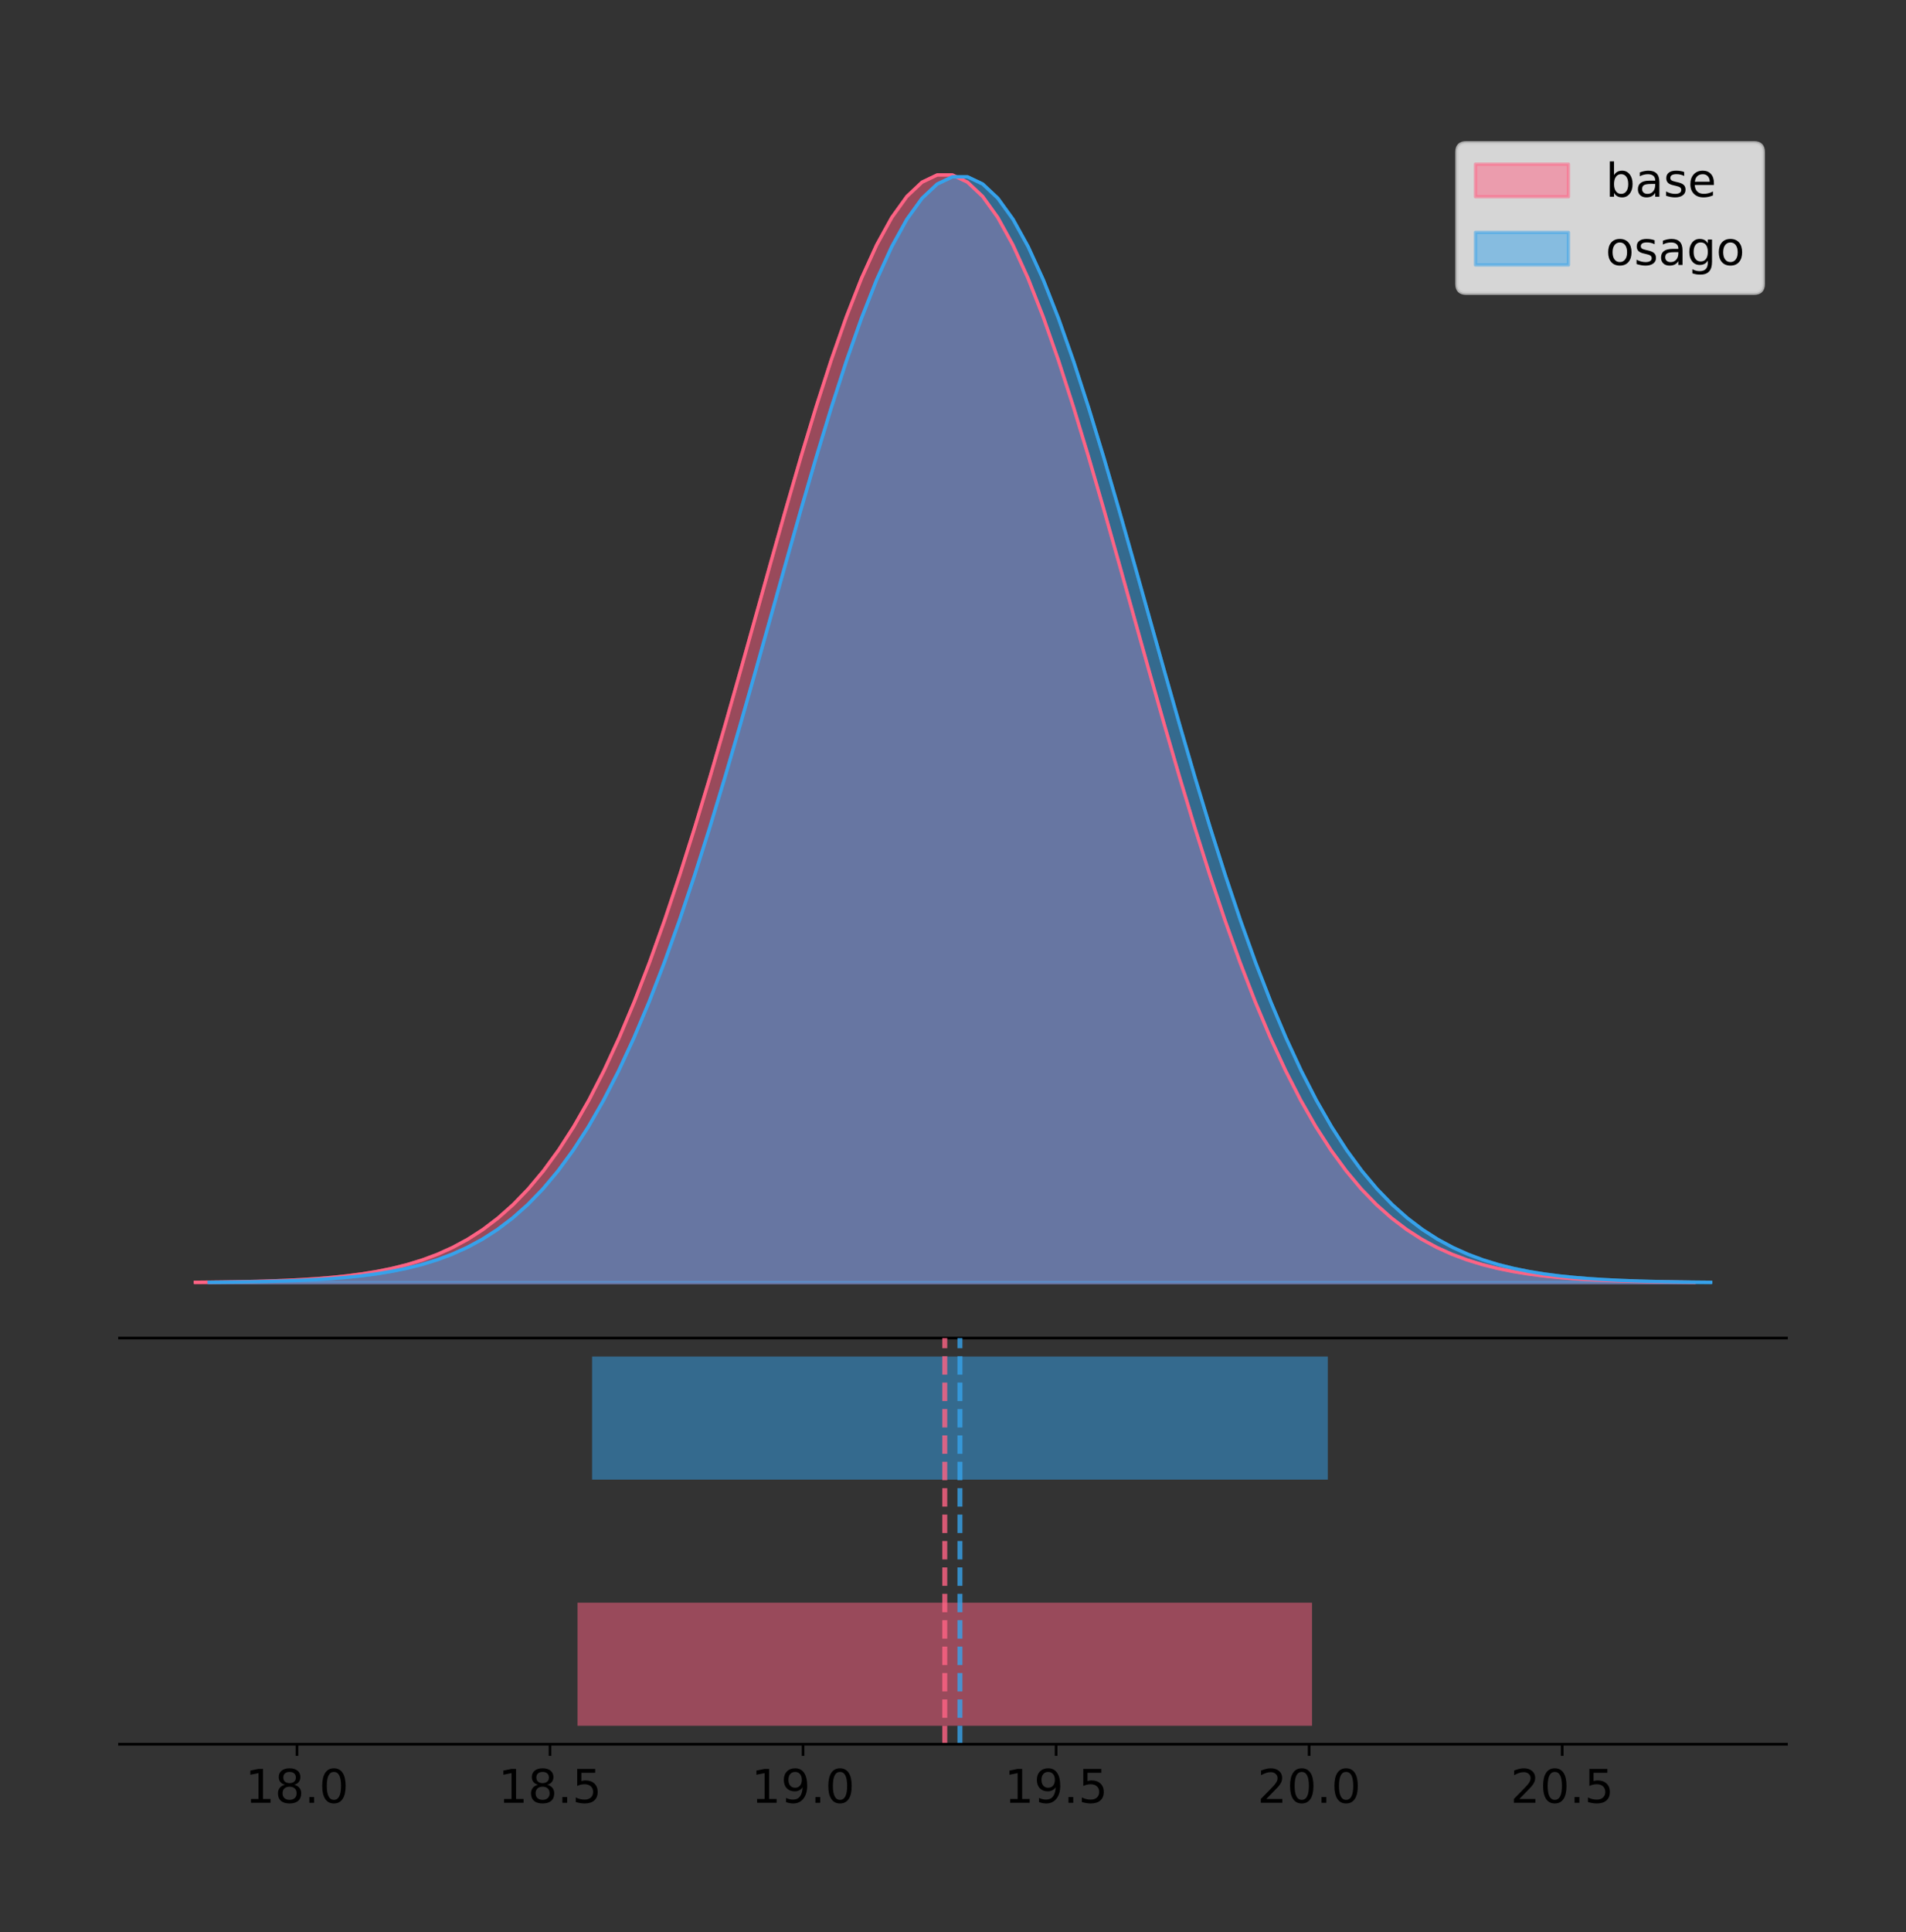 <?xml version="1.0" encoding="utf-8" standalone="no"?>
<!DOCTYPE svg PUBLIC "-//W3C//DTD SVG 1.1//EN"
  "http://www.w3.org/Graphics/SVG/1.1/DTD/svg11.dtd">
<!-- Created with matplotlib (https://matplotlib.org/) -->
<svg height="581.789pt" version="1.1" viewBox="0 0 574.2 581.789" width="574.2pt" xmlns="http://www.w3.org/2000/svg" xmlns:xlink="http://www.w3.org/1999/xlink">
 <rect x="0" y="0" width="574.2" height="581.789" fill="#333333" stroke="none"/>
 <defs>
  <style type="text/css">
*{stroke-linecap:butt;stroke-linejoin:round;}
  </style>
 </defs>
 <g id="figure_1">
  <g id="patch_1">
   <path d="M 0 581.789 
L 574.2 581.789 
L 574.2 0 
L 0 0 
z
" style="fill:none;"/>
  </g>
  <g id="axes_1">
   <g id="patch_2">
    <path d="M 36 402.93 
L 538.2 402.93 
L 538.2 36 
L 36 36 
z
" style="fill:none;"/>
   </g>
   <g id="PolyCollection_1">
    <defs>
     <path d="M 58.827 -195.538 
L 58.827 -195.65 
L 63.389 -195.692 
L 67.95 -195.749 
L 72.512 -195.825 
L 77.073 -195.925 
L 81.635 -196.058 
L 86.196 -196.23 
L 90.758 -196.455 
L 95.319 -196.744 
L 99.881 -197.115 
L 104.442 -197.585 
L 109.003 -198.179 
L 113.565 -198.923 
L 118.126 -199.848 
L 122.688 -200.99 
L 127.249 -202.39 
L 131.811 -204.093 
L 136.372 -206.151 
L 140.934 -208.617 
L 145.495 -211.552 
L 150.057 -215.017 
L 154.618 -219.078 
L 159.18 -223.801 
L 163.741 -229.25 
L 168.303 -235.488 
L 172.864 -242.572 
L 177.426 -250.552 
L 181.987 -259.468 
L 186.549 -269.344 
L 191.11 -280.192 
L 195.671 -292.002 
L 200.233 -304.744 
L 204.794 -318.365 
L 209.356 -332.786 
L 213.917 -347.901 
L 218.479 -363.58 
L 223.04 -379.667 
L 227.602 -395.98 
L 232.163 -412.318 
L 236.725 -428.462 
L 241.286 -444.18 
L 245.848 -459.23 
L 250.409 -473.372 
L 254.971 -486.366 
L 259.532 -497.987 
L 264.094 -508.025 
L 268.655 -516.294 
L 273.217 -522.64 
L 277.778 -526.94 
L 282.339 -529.111 
L 286.901 -529.111 
L 291.462 -526.94 
L 296.024 -522.64 
L 300.585 -516.294 
L 305.147 -508.025 
L 309.708 -497.987 
L 314.27 -486.366 
L 318.831 -473.372 
L 323.393 -459.23 
L 327.954 -444.18 
L 332.516 -428.462 
L 337.077 -412.318 
L 341.639 -395.98 
L 346.2 -379.667 
L 350.762 -363.58 
L 355.323 -347.901 
L 359.885 -332.786 
L 364.446 -318.365 
L 369.007 -304.744 
L 373.569 -292.002 
L 378.13 -280.192 
L 382.692 -269.344 
L 387.253 -259.468 
L 391.815 -250.552 
L 396.376 -242.572 
L 400.938 -235.488 
L 405.499 -229.25 
L 410.061 -223.801 
L 414.622 -219.078 
L 419.184 -215.017 
L 423.745 -211.552 
L 428.307 -208.617 
L 432.868 -206.151 
L 437.43 -204.093 
L 441.991 -202.39 
L 446.553 -200.99 
L 451.114 -199.848 
L 455.676 -198.923 
L 460.237 -198.179 
L 464.798 -197.585 
L 469.36 -197.115 
L 473.921 -196.744 
L 478.483 -196.455 
L 483.044 -196.23 
L 487.606 -196.058 
L 492.167 -195.925 
L 496.729 -195.825 
L 501.29 -195.749 
L 505.852 -195.692 
L 510.413 -195.65 
L 510.413 -195.538 
L 510.413 -195.538 
L 505.852 -195.538 
L 501.29 -195.538 
L 496.729 -195.538 
L 492.167 -195.538 
L 487.606 -195.538 
L 483.044 -195.538 
L 478.483 -195.538 
L 473.921 -195.538 
L 469.36 -195.538 
L 464.798 -195.538 
L 460.237 -195.538 
L 455.676 -195.538 
L 451.114 -195.538 
L 446.553 -195.538 
L 441.991 -195.538 
L 437.43 -195.538 
L 432.868 -195.538 
L 428.307 -195.538 
L 423.745 -195.538 
L 419.184 -195.538 
L 414.622 -195.538 
L 410.061 -195.538 
L 405.499 -195.538 
L 400.938 -195.538 
L 396.376 -195.538 
L 391.815 -195.538 
L 387.253 -195.538 
L 382.692 -195.538 
L 378.13 -195.538 
L 373.569 -195.538 
L 369.007 -195.538 
L 364.446 -195.538 
L 359.885 -195.538 
L 355.323 -195.538 
L 350.762 -195.538 
L 346.2 -195.538 
L 341.639 -195.538 
L 337.077 -195.538 
L 332.516 -195.538 
L 327.954 -195.538 
L 323.393 -195.538 
L 318.831 -195.538 
L 314.27 -195.538 
L 309.708 -195.538 
L 305.147 -195.538 
L 300.585 -195.538 
L 296.024 -195.538 
L 291.462 -195.538 
L 286.901 -195.538 
L 282.339 -195.538 
L 277.778 -195.538 
L 273.217 -195.538 
L 268.655 -195.538 
L 264.094 -195.538 
L 259.532 -195.538 
L 254.971 -195.538 
L 250.409 -195.538 
L 245.848 -195.538 
L 241.286 -195.538 
L 236.725 -195.538 
L 232.163 -195.538 
L 227.602 -195.538 
L 223.04 -195.538 
L 218.479 -195.538 
L 213.917 -195.538 
L 209.356 -195.538 
L 204.794 -195.538 
L 200.233 -195.538 
L 195.671 -195.538 
L 191.11 -195.538 
L 186.549 -195.538 
L 181.987 -195.538 
L 177.426 -195.538 
L 172.864 -195.538 
L 168.303 -195.538 
L 163.741 -195.538 
L 159.18 -195.538 
L 154.618 -195.538 
L 150.057 -195.538 
L 145.495 -195.538 
L 140.934 -195.538 
L 136.372 -195.538 
L 131.811 -195.538 
L 127.249 -195.538 
L 122.688 -195.538 
L 118.126 -195.538 
L 113.565 -195.538 
L 109.003 -195.538 
L 104.442 -195.538 
L 99.881 -195.538 
L 95.319 -195.538 
L 90.758 -195.538 
L 86.196 -195.538 
L 81.635 -195.538 
L 77.073 -195.538 
L 72.512 -195.538 
L 67.95 -195.538 
L 63.389 -195.538 
L 58.827 -195.538 
z
" id="mc9282178f6" style="stroke:#ff6384;stroke-opacity:0.5;"/>
    </defs>
    <g clip-path="url(#p509e4d1d85)">
     <use style="fill:#ff6384;fill-opacity:0.5;stroke:#ff6384;stroke-opacity:0.5;" x="0" xlink:href="#mc9282178f6" y="581.789"/>
    </g>
   </g>
   <g id="PolyCollection_2">
    <defs>
     <path d="M 63.016 -195.538 
L 63.016 -195.65 
L 67.585 -195.692 
L 72.154 -195.749 
L 76.723 -195.824 
L 81.293 -195.925 
L 85.862 -196.057 
L 90.431 -196.229 
L 95 -196.453 
L 99.57 -196.742 
L 104.139 -197.112 
L 108.708 -197.582 
L 113.278 -198.175 
L 117.847 -198.917 
L 122.416 -199.841 
L 126.985 -200.981 
L 131.555 -202.378 
L 136.124 -204.079 
L 140.693 -206.133 
L 145.262 -208.595 
L 149.832 -211.524 
L 154.401 -214.984 
L 158.97 -219.038 
L 163.539 -223.752 
L 168.109 -229.192 
L 172.678 -235.42 
L 177.247 -242.492 
L 181.816 -250.459 
L 186.386 -259.359 
L 190.955 -269.218 
L 195.524 -280.048 
L 200.094 -291.838 
L 204.663 -304.558 
L 209.232 -318.156 
L 213.801 -332.552 
L 218.371 -347.641 
L 222.94 -363.294 
L 227.509 -379.353 
L 232.078 -395.638 
L 236.648 -411.949 
L 241.217 -428.065 
L 245.786 -443.756 
L 250.355 -458.781 
L 254.925 -472.898 
L 259.494 -485.87 
L 264.063 -497.471 
L 268.632 -507.492 
L 273.202 -515.747 
L 277.771 -522.082 
L 282.34 -526.375 
L 286.91 -528.542 
L 291.479 -528.542 
L 296.048 -526.375 
L 300.617 -522.082 
L 305.187 -515.747 
L 309.756 -507.492 
L 314.325 -497.471 
L 318.894 -485.87 
L 323.464 -472.898 
L 328.033 -458.781 
L 332.602 -443.756 
L 337.171 -428.065 
L 341.741 -411.949 
L 346.31 -395.638 
L 350.879 -379.353 
L 355.448 -363.294 
L 360.018 -347.641 
L 364.587 -332.552 
L 369.156 -318.156 
L 373.726 -304.558 
L 378.295 -291.838 
L 382.864 -280.048 
L 387.433 -269.218 
L 392.003 -259.359 
L 396.572 -250.459 
L 401.141 -242.492 
L 405.71 -235.42 
L 410.28 -229.192 
L 414.849 -223.752 
L 419.418 -219.038 
L 423.987 -214.984 
L 428.557 -211.524 
L 433.126 -208.595 
L 437.695 -206.133 
L 442.265 -204.079 
L 446.834 -202.378 
L 451.403 -200.981 
L 455.972 -199.841 
L 460.542 -198.917 
L 465.111 -198.175 
L 469.68 -197.582 
L 474.249 -197.112 
L 478.819 -196.742 
L 483.388 -196.453 
L 487.957 -196.229 
L 492.526 -196.057 
L 497.096 -195.925 
L 501.665 -195.824 
L 506.234 -195.749 
L 510.803 -195.692 
L 515.373 -195.65 
L 515.373 -195.538 
L 515.373 -195.538 
L 510.803 -195.538 
L 506.234 -195.538 
L 501.665 -195.538 
L 497.096 -195.538 
L 492.526 -195.538 
L 487.957 -195.538 
L 483.388 -195.538 
L 478.819 -195.538 
L 474.249 -195.538 
L 469.68 -195.538 
L 465.111 -195.538 
L 460.542 -195.538 
L 455.972 -195.538 
L 451.403 -195.538 
L 446.834 -195.538 
L 442.265 -195.538 
L 437.695 -195.538 
L 433.126 -195.538 
L 428.557 -195.538 
L 423.987 -195.538 
L 419.418 -195.538 
L 414.849 -195.538 
L 410.28 -195.538 
L 405.71 -195.538 
L 401.141 -195.538 
L 396.572 -195.538 
L 392.003 -195.538 
L 387.433 -195.538 
L 382.864 -195.538 
L 378.295 -195.538 
L 373.726 -195.538 
L 369.156 -195.538 
L 364.587 -195.538 
L 360.018 -195.538 
L 355.448 -195.538 
L 350.879 -195.538 
L 346.31 -195.538 
L 341.741 -195.538 
L 337.171 -195.538 
L 332.602 -195.538 
L 328.033 -195.538 
L 323.464 -195.538 
L 318.894 -195.538 
L 314.325 -195.538 
L 309.756 -195.538 
L 305.187 -195.538 
L 300.617 -195.538 
L 296.048 -195.538 
L 291.479 -195.538 
L 286.91 -195.538 
L 282.34 -195.538 
L 277.771 -195.538 
L 273.202 -195.538 
L 268.632 -195.538 
L 264.063 -195.538 
L 259.494 -195.538 
L 254.925 -195.538 
L 250.355 -195.538 
L 245.786 -195.538 
L 241.217 -195.538 
L 236.648 -195.538 
L 232.078 -195.538 
L 227.509 -195.538 
L 222.94 -195.538 
L 218.371 -195.538 
L 213.801 -195.538 
L 209.232 -195.538 
L 204.663 -195.538 
L 200.094 -195.538 
L 195.524 -195.538 
L 190.955 -195.538 
L 186.386 -195.538 
L 181.816 -195.538 
L 177.247 -195.538 
L 172.678 -195.538 
L 168.109 -195.538 
L 163.539 -195.538 
L 158.97 -195.538 
L 154.401 -195.538 
L 149.832 -195.538 
L 145.262 -195.538 
L 140.693 -195.538 
L 136.124 -195.538 
L 131.555 -195.538 
L 126.985 -195.538 
L 122.416 -195.538 
L 117.847 -195.538 
L 113.278 -195.538 
L 108.708 -195.538 
L 104.139 -195.538 
L 99.57 -195.538 
L 95 -195.538 
L 90.431 -195.538 
L 85.862 -195.538 
L 81.293 -195.538 
L 76.723 -195.538 
L 72.154 -195.538 
L 67.585 -195.538 
L 63.016 -195.538 
z
" id="m36111c24d7" style="stroke:#36a2eb;stroke-opacity:0.5;"/>
    </defs>
    <g clip-path="url(#p509e4d1d85)">
     <use style="fill:#36a2eb;fill-opacity:0.5;stroke:#36a2eb;stroke-opacity:0.5;" x="0" xlink:href="#m36111c24d7" y="581.789"/>
    </g>
   </g>
   <g id="line2d_1">
    <path clip-path="url(#p509e4d1d85)" d="M 58.827 386.139 
L 63.389 386.097 
L 67.95 386.04 
L 72.512 385.965 
L 77.073 385.864 
L 81.635 385.732 
L 86.196 385.559 
L 90.758 385.334 
L 95.319 385.045 
L 99.881 384.675 
L 104.442 384.204 
L 109.003 383.61 
L 113.565 382.867 
L 118.126 381.941 
L 122.688 380.799 
L 127.249 379.399 
L 131.811 377.696 
L 136.372 375.639 
L 140.934 373.172 
L 145.495 370.238 
L 150.057 366.772 
L 154.618 362.711 
L 159.18 357.989 
L 163.741 352.539 
L 168.303 346.301 
L 172.864 339.217 
L 177.426 331.237 
L 181.987 322.322 
L 186.549 312.445 
L 191.11 301.597 
L 195.671 289.787 
L 200.233 277.045 
L 204.794 263.424 
L 209.356 249.004 
L 213.917 233.888 
L 218.479 218.209 
L 223.04 202.123 
L 227.602 185.809 
L 232.163 169.471 
L 236.725 153.327 
L 241.286 137.61 
L 245.848 122.559 
L 250.409 108.418 
L 254.971 95.423 
L 259.532 83.803 
L 264.094 73.765 
L 268.655 65.495 
L 273.217 59.15 
L 277.778 54.85 
L 282.339 52.679 
L 286.901 52.679 
L 291.462 54.85 
L 296.024 59.15 
L 300.585 65.495 
L 305.147 73.765 
L 309.708 83.803 
L 314.27 95.423 
L 318.831 108.418 
L 323.393 122.559 
L 327.954 137.61 
L 332.516 153.327 
L 337.077 169.471 
L 341.639 185.809 
L 346.2 202.123 
L 350.762 218.209 
L 355.323 233.888 
L 359.885 249.004 
L 364.446 263.424 
L 369.007 277.045 
L 373.569 289.787 
L 378.13 301.597 
L 382.692 312.445 
L 387.253 322.322 
L 391.815 331.237 
L 396.376 339.217 
L 400.938 346.301 
L 405.499 352.539 
L 410.061 357.989 
L 414.622 362.711 
L 419.184 366.772 
L 423.745 370.238 
L 428.307 373.172 
L 432.868 375.639 
L 437.43 377.696 
L 441.991 379.399 
L 446.553 380.799 
L 451.114 381.941 
L 455.676 382.867 
L 460.237 383.61 
L 464.798 384.204 
L 469.36 384.675 
L 473.921 385.045 
L 478.483 385.334 
L 483.044 385.559 
L 487.606 385.732 
L 492.167 385.864 
L 496.729 385.965 
L 501.29 386.04 
L 505.852 386.097 
L 510.413 386.139 
" style="fill:none;stroke:#ff6384;stroke-linecap:square;"/>
   </g>
   <g id="line2d_2">
    <path clip-path="url(#p509e4d1d85)" d="M 63.016 386.14 
L 67.585 386.097 
L 72.154 386.041 
L 76.723 385.965 
L 81.293 385.865 
L 85.862 385.733 
L 90.431 385.56 
L 95 385.336 
L 99.57 385.047 
L 104.139 384.677 
L 108.708 384.208 
L 113.278 383.615 
L 117.847 382.872 
L 122.416 381.949 
L 126.985 380.809 
L 131.555 379.411 
L 136.124 377.711 
L 140.693 375.657 
L 145.262 373.195 
L 149.832 370.265 
L 154.401 366.806 
L 158.97 362.751 
L 163.539 358.037 
L 168.109 352.597 
L 172.678 346.369 
L 177.247 339.297 
L 181.816 331.331 
L 186.386 322.431 
L 190.955 312.571 
L 195.524 301.742 
L 200.094 289.952 
L 204.663 277.231 
L 209.232 263.633 
L 213.801 249.238 
L 218.371 234.148 
L 222.94 218.495 
L 227.509 202.436 
L 232.078 186.151 
L 236.648 169.841 
L 241.217 153.724 
L 245.786 138.033 
L 250.355 123.009 
L 254.925 108.891 
L 259.494 95.919 
L 264.063 84.318 
L 268.632 74.298 
L 273.202 66.042 
L 277.771 59.707 
L 282.34 55.415 
L 286.91 53.247 
L 291.479 53.247 
L 296.048 55.415 
L 300.617 59.707 
L 305.187 66.042 
L 309.756 74.298 
L 314.325 84.318 
L 318.894 95.919 
L 323.464 108.891 
L 328.033 123.009 
L 332.602 138.033 
L 337.171 153.724 
L 341.741 169.841 
L 346.31 186.151 
L 350.879 202.436 
L 355.448 218.495 
L 360.018 234.148 
L 364.587 249.238 
L 369.156 263.633 
L 373.726 277.231 
L 378.295 289.952 
L 382.864 301.742 
L 387.433 312.571 
L 392.003 322.431 
L 396.572 331.331 
L 401.141 339.297 
L 405.71 346.369 
L 410.28 352.597 
L 414.849 358.037 
L 419.418 362.751 
L 423.987 366.806 
L 428.557 370.265 
L 433.126 373.195 
L 437.695 375.657 
L 442.265 377.711 
L 446.834 379.411 
L 451.403 380.809 
L 455.972 381.949 
L 460.542 382.872 
L 465.111 383.615 
L 469.68 384.208 
L 474.249 384.677 
L 478.819 385.047 
L 483.388 385.336 
L 487.957 385.56 
L 492.526 385.733 
L 497.096 385.865 
L 501.665 385.965 
L 506.234 386.041 
L 510.803 386.097 
L 515.373 386.14 
" style="fill:none;stroke:#36a2eb;stroke-linecap:square;"/>
   </g>
   <g id="patch_3">
    <path d="M 36 402.93 
L 538.2 402.93 
" style="fill:none;stroke:#000000;stroke-linecap:square;stroke-linejoin:miter;stroke-width:0.8;"/>
   </g>
   <g id="legend_1">
    <g id="patch_4">
     <path d="M 441.707 88.299 
L 528.4 88.299 
Q 531.2 88.299 531.2 85.499 
L 531.2 45.8 
Q 531.2 43 528.4 43 
L 441.707 43 
Q 438.907 43 438.907 45.8 
L 438.907 85.499 
Q 438.907 88.299 441.707 88.299 
z
" style="fill:#ffffff;opacity:0.8;stroke:#cccccc;stroke-linejoin:miter;"/>
    </g>
    <g id="patch_5">
     <path d="M 444.507 59.238 
L 472.507 59.238 
L 472.507 49.438 
L 444.507 49.438 
z
" style="fill:#ff6384;opacity:0.5;stroke:#ff6384;stroke-linejoin:miter;"/>
    </g>
    <g id="text_1">
     <!-- base -->
     <defs>
      <path d="M 48.688 27.297 
Q 48.688 37.203 44.609 42.844 
Q 40.531 48.484 33.406 48.484 
Q 26.266 48.484 22.188 42.844 
Q 18.109 37.203 18.109 27.297 
Q 18.109 17.391 22.188 11.75 
Q 26.266 6.109 33.406 6.109 
Q 40.531 6.109 44.609 11.75 
Q 48.688 17.391 48.688 27.297 
z
M 18.109 46.391 
Q 20.953 51.266 25.266 53.625 
Q 29.594 56 35.594 56 
Q 45.562 56 51.781 48.094 
Q 58.016 40.188 58.016 27.297 
Q 58.016 14.406 51.781 6.484 
Q 45.562 -1.422 35.594 -1.422 
Q 29.594 -1.422 25.266 0.953 
Q 20.953 3.328 18.109 8.203 
L 18.109 0 
L 9.078 0 
L 9.078 75.984 
L 18.109 75.984 
z
" id="DejaVuSans-98"/>
      <path d="M 34.281 27.484 
Q 23.391 27.484 19.188 25 
Q 14.984 22.516 14.984 16.5 
Q 14.984 11.719 18.141 8.906 
Q 21.297 6.109 26.703 6.109 
Q 34.188 6.109 38.703 11.406 
Q 43.219 16.703 43.219 25.484 
L 43.219 27.484 
z
M 52.203 31.203 
L 52.203 0 
L 43.219 0 
L 43.219 8.297 
Q 40.141 3.328 35.547 0.953 
Q 30.953 -1.422 24.312 -1.422 
Q 15.922 -1.422 10.953 3.297 
Q 6 8.016 6 15.922 
Q 6 25.141 12.172 29.828 
Q 18.359 34.516 30.609 34.516 
L 43.219 34.516 
L 43.219 35.406 
Q 43.219 41.609 39.141 45 
Q 35.062 48.391 27.688 48.391 
Q 23 48.391 18.547 47.266 
Q 14.109 46.141 10.016 43.891 
L 10.016 52.203 
Q 14.938 54.109 19.578 55.047 
Q 24.219 56 28.609 56 
Q 40.484 56 46.344 49.844 
Q 52.203 43.703 52.203 31.203 
z
" id="DejaVuSans-97"/>
      <path d="M 44.281 53.078 
L 44.281 44.578 
Q 40.484 46.531 36.375 47.5 
Q 32.281 48.484 27.875 48.484 
Q 21.188 48.484 17.844 46.438 
Q 14.5 44.391 14.5 40.281 
Q 14.5 37.156 16.891 35.375 
Q 19.281 33.594 26.516 31.984 
L 29.594 31.297 
Q 39.156 29.25 43.188 25.516 
Q 47.219 21.781 47.219 15.094 
Q 47.219 7.469 41.188 3.016 
Q 35.156 -1.422 24.609 -1.422 
Q 20.219 -1.422 15.453 -0.562 
Q 10.688 0.297 5.422 2 
L 5.422 11.281 
Q 10.406 8.688 15.234 7.391 
Q 20.062 6.109 24.812 6.109 
Q 31.156 6.109 34.562 8.281 
Q 37.984 10.453 37.984 14.406 
Q 37.984 18.062 35.516 20.016 
Q 33.062 21.969 24.703 23.781 
L 21.578 24.516 
Q 13.234 26.266 9.516 29.906 
Q 5.812 33.547 5.812 39.891 
Q 5.812 47.609 11.281 51.797 
Q 16.75 56 26.812 56 
Q 31.781 56 36.172 55.266 
Q 40.578 54.547 44.281 53.078 
z
" id="DejaVuSans-115"/>
      <path d="M 56.203 29.594 
L 56.203 25.203 
L 14.891 25.203 
Q 15.484 15.922 20.484 11.062 
Q 25.484 6.203 34.422 6.203 
Q 39.594 6.203 44.453 7.469 
Q 49.312 8.734 54.109 11.281 
L 54.109 2.781 
Q 49.266 0.734 44.188 -0.344 
Q 39.109 -1.422 33.891 -1.422 
Q 20.797 -1.422 13.156 6.188 
Q 5.516 13.812 5.516 26.812 
Q 5.516 40.234 12.766 48.109 
Q 20.016 56 32.328 56 
Q 43.359 56 49.781 48.891 
Q 56.203 41.797 56.203 29.594 
z
M 47.219 32.234 
Q 47.125 39.594 43.094 43.984 
Q 39.062 48.391 32.422 48.391 
Q 24.906 48.391 20.391 44.141 
Q 15.875 39.891 15.188 32.172 
z
" id="DejaVuSans-101"/>
     </defs>
     <g transform="translate(483.707 59.238)scale(0.14 -0.14)">
      <use xlink:href="#DejaVuSans-98"/>
      <use x="63.477" xlink:href="#DejaVuSans-97"/>
      <use x="124.756" xlink:href="#DejaVuSans-115"/>
      <use x="176.855" xlink:href="#DejaVuSans-101"/>
     </g>
    </g>
    <g id="patch_6">
     <path d="M 444.507 79.787 
L 472.507 79.787 
L 472.507 69.987 
L 444.507 69.987 
z
" style="fill:#36a2eb;opacity:0.5;stroke:#36a2eb;stroke-linejoin:miter;"/>
    </g>
    <g id="text_2">
     <!-- osago -->
     <defs>
      <path d="M 30.609 48.391 
Q 23.391 48.391 19.188 42.75 
Q 14.984 37.109 14.984 27.297 
Q 14.984 17.484 19.156 11.844 
Q 23.344 6.203 30.609 6.203 
Q 37.797 6.203 41.984 11.859 
Q 46.188 17.531 46.188 27.297 
Q 46.188 37.016 41.984 42.703 
Q 37.797 48.391 30.609 48.391 
z
M 30.609 56 
Q 42.328 56 49.016 48.375 
Q 55.719 40.766 55.719 27.297 
Q 55.719 13.875 49.016 6.219 
Q 42.328 -1.422 30.609 -1.422 
Q 18.844 -1.422 12.172 6.219 
Q 5.516 13.875 5.516 27.297 
Q 5.516 40.766 12.172 48.375 
Q 18.844 56 30.609 56 
z
" id="DejaVuSans-111"/>
      <path d="M 45.406 27.984 
Q 45.406 37.75 41.375 43.109 
Q 37.359 48.484 30.078 48.484 
Q 22.859 48.484 18.828 43.109 
Q 14.797 37.75 14.797 27.984 
Q 14.797 18.266 18.828 12.891 
Q 22.859 7.516 30.078 7.516 
Q 37.359 7.516 41.375 12.891 
Q 45.406 18.266 45.406 27.984 
z
M 54.391 6.781 
Q 54.391 -7.172 48.188 -13.984 
Q 42 -20.797 29.203 -20.797 
Q 24.469 -20.797 20.266 -20.094 
Q 16.062 -19.391 12.109 -17.922 
L 12.109 -9.188 
Q 16.062 -11.328 19.922 -12.344 
Q 23.781 -13.375 27.781 -13.375 
Q 36.625 -13.375 41.016 -8.766 
Q 45.406 -4.156 45.406 5.172 
L 45.406 9.625 
Q 42.625 4.781 38.281 2.391 
Q 33.938 0 27.875 0 
Q 17.828 0 11.672 7.656 
Q 5.516 15.328 5.516 27.984 
Q 5.516 40.672 11.672 48.328 
Q 17.828 56 27.875 56 
Q 33.938 56 38.281 53.609 
Q 42.625 51.219 45.406 46.391 
L 45.406 54.688 
L 54.391 54.688 
z
" id="DejaVuSans-103"/>
     </defs>
     <g transform="translate(483.707 79.787)scale(0.14 -0.14)">
      <use xlink:href="#DejaVuSans-111"/>
      <use x="61.182" xlink:href="#DejaVuSans-115"/>
      <use x="113.281" xlink:href="#DejaVuSans-97"/>
      <use x="174.561" xlink:href="#DejaVuSans-103"/>
      <use x="238.037" xlink:href="#DejaVuSans-111"/>
     </g>
    </g>
   </g>
  </g>
  <g id="axes_2">
   <g id="patch_7">
    <path d="M 36 525.24 
L 538.2 525.24 
L 538.2 402.93 
L 36 402.93 
z
" style="fill:none;"/>
   </g>
   <g id="patch_8">
    <path clip-path="url(#p61320ee437)" d="M 173.982 519.68 
L 395.259 519.68 
L 395.259 482.617 
L 173.982 482.617 
z
" style="fill:#ff6384;opacity:0.5;"/>
   </g>
   <g id="patch_9">
    <path clip-path="url(#p61320ee437)" d="M 178.367 445.553 
L 400.022 445.553 
L 400.022 408.49 
L 178.367 408.49 
z
" style="fill:#36a2eb;opacity:0.5;"/>
   </g>
   <g id="matplotlib.axis_1">
    <g id="xtick_1">
     <g id="line2d_3">
      <defs>
       <path d="M 0 0 
L 0 3.5 
" id="m1e26a1c687" style="stroke:#000000;stroke-width:0.8;"/>
      </defs>
      <g>
       <use style="stroke:#000000;stroke-width:0.8;" x="89.466" xlink:href="#m1e26a1c687" y="525.24"/>
      </g>
     </g>
     <g id="text_3">
      <!-- 18.0 -->
      <defs>
       <path d="M 12.406 8.297 
L 28.516 8.297 
L 28.516 63.922 
L 10.984 60.406 
L 10.984 69.391 
L 28.422 72.906 
L 38.281 72.906 
L 38.281 8.297 
L 54.391 8.297 
L 54.391 0 
L 12.406 0 
z
" id="DejaVuSans-49"/>
       <path d="M 31.781 34.625 
Q 24.75 34.625 20.719 30.859 
Q 16.703 27.094 16.703 20.516 
Q 16.703 13.922 20.719 10.156 
Q 24.75 6.391 31.781 6.391 
Q 38.812 6.391 42.859 10.172 
Q 46.922 13.969 46.922 20.516 
Q 46.922 27.094 42.891 30.859 
Q 38.875 34.625 31.781 34.625 
z
M 21.922 38.812 
Q 15.578 40.375 12.031 44.719 
Q 8.5 49.078 8.5 55.328 
Q 8.5 64.062 14.719 69.141 
Q 20.953 74.219 31.781 74.219 
Q 42.672 74.219 48.875 69.141 
Q 55.078 64.062 55.078 55.328 
Q 55.078 49.078 51.531 44.719 
Q 48 40.375 41.703 38.812 
Q 48.828 37.156 52.797 32.312 
Q 56.781 27.484 56.781 20.516 
Q 56.781 9.906 50.312 4.234 
Q 43.844 -1.422 31.781 -1.422 
Q 19.734 -1.422 13.25 4.234 
Q 6.781 9.906 6.781 20.516 
Q 6.781 27.484 10.781 32.312 
Q 14.797 37.156 21.922 38.812 
z
M 18.312 54.391 
Q 18.312 48.734 21.844 45.562 
Q 25.391 42.391 31.781 42.391 
Q 38.141 42.391 41.719 45.562 
Q 45.312 48.734 45.312 54.391 
Q 45.312 60.062 41.719 63.234 
Q 38.141 66.406 31.781 66.406 
Q 25.391 66.406 21.844 63.234 
Q 18.312 60.062 18.312 54.391 
z
" id="DejaVuSans-56"/>
       <path d="M 10.688 12.406 
L 21 12.406 
L 21 0 
L 10.688 0 
z
" id="DejaVuSans-46"/>
       <path d="M 31.781 66.406 
Q 24.172 66.406 20.328 58.906 
Q 16.5 51.422 16.5 36.375 
Q 16.5 21.391 20.328 13.891 
Q 24.172 6.391 31.781 6.391 
Q 39.453 6.391 43.281 13.891 
Q 47.125 21.391 47.125 36.375 
Q 47.125 51.422 43.281 58.906 
Q 39.453 66.406 31.781 66.406 
z
M 31.781 74.219 
Q 44.047 74.219 50.516 64.516 
Q 56.984 54.828 56.984 36.375 
Q 56.984 17.969 50.516 8.266 
Q 44.047 -1.422 31.781 -1.422 
Q 19.531 -1.422 13.062 8.266 
Q 6.594 17.969 6.594 36.375 
Q 6.594 54.828 13.062 64.516 
Q 19.531 74.219 31.781 74.219 
z
" id="DejaVuSans-48"/>
      </defs>
      <g transform="translate(73.88 542.878)scale(0.14 -0.14)">
       <use xlink:href="#DejaVuSans-49"/>
       <use x="63.623" xlink:href="#DejaVuSans-56"/>
       <use x="127.246" xlink:href="#DejaVuSans-46"/>
       <use x="159.033" xlink:href="#DejaVuSans-48"/>
      </g>
     </g>
    </g>
    <g id="xtick_2">
     <g id="line2d_4">
      <g>
       <use style="stroke:#000000;stroke-width:0.8;" x="165.698" xlink:href="#m1e26a1c687" y="525.24"/>
      </g>
     </g>
     <g id="text_4">
      <!-- 18.5 -->
      <defs>
       <path d="M 10.797 72.906 
L 49.516 72.906 
L 49.516 64.594 
L 19.828 64.594 
L 19.828 46.734 
Q 21.969 47.469 24.109 47.828 
Q 26.266 48.188 28.422 48.188 
Q 40.625 48.188 47.75 41.5 
Q 54.891 34.812 54.891 23.391 
Q 54.891 11.625 47.562 5.094 
Q 40.234 -1.422 26.906 -1.422 
Q 22.312 -1.422 17.547 -0.641 
Q 12.797 0.141 7.719 1.703 
L 7.719 11.625 
Q 12.109 9.234 16.797 8.062 
Q 21.484 6.891 26.703 6.891 
Q 35.156 6.891 40.078 11.328 
Q 45.016 15.766 45.016 23.391 
Q 45.016 31 40.078 35.438 
Q 35.156 39.891 26.703 39.891 
Q 22.75 39.891 18.812 39.016 
Q 14.891 38.141 10.797 36.281 
z
" id="DejaVuSans-53"/>
      </defs>
      <g transform="translate(150.112 542.878)scale(0.14 -0.14)">
       <use xlink:href="#DejaVuSans-49"/>
       <use x="63.623" xlink:href="#DejaVuSans-56"/>
       <use x="127.246" xlink:href="#DejaVuSans-46"/>
       <use x="159.033" xlink:href="#DejaVuSans-53"/>
      </g>
     </g>
    </g>
    <g id="xtick_3">
     <g id="line2d_5">
      <g>
       <use style="stroke:#000000;stroke-width:0.8;" x="241.93" xlink:href="#m1e26a1c687" y="525.24"/>
      </g>
     </g>
     <g id="text_5">
      <!-- 19.0 -->
      <defs>
       <path d="M 10.984 1.516 
L 10.984 10.5 
Q 14.703 8.734 18.5 7.812 
Q 22.312 6.891 25.984 6.891 
Q 35.75 6.891 40.891 13.453 
Q 46.047 20.016 46.781 33.406 
Q 43.953 29.203 39.594 26.953 
Q 35.25 24.703 29.984 24.703 
Q 19.047 24.703 12.672 31.312 
Q 6.297 37.938 6.297 49.422 
Q 6.297 60.641 12.938 67.422 
Q 19.578 74.219 30.609 74.219 
Q 43.266 74.219 49.922 64.516 
Q 56.594 54.828 56.594 36.375 
Q 56.594 19.141 48.406 8.859 
Q 40.234 -1.422 26.422 -1.422 
Q 22.703 -1.422 18.891 -0.688 
Q 15.094 0.047 10.984 1.516 
z
M 30.609 32.422 
Q 37.25 32.422 41.125 36.953 
Q 45.016 41.5 45.016 49.422 
Q 45.016 57.281 41.125 61.844 
Q 37.25 66.406 30.609 66.406 
Q 23.969 66.406 20.094 61.844 
Q 16.219 57.281 16.219 49.422 
Q 16.219 41.5 20.094 36.953 
Q 23.969 32.422 30.609 32.422 
z
" id="DejaVuSans-57"/>
      </defs>
      <g transform="translate(226.344 542.878)scale(0.14 -0.14)">
       <use xlink:href="#DejaVuSans-49"/>
       <use x="63.623" xlink:href="#DejaVuSans-57"/>
       <use x="127.246" xlink:href="#DejaVuSans-46"/>
       <use x="159.033" xlink:href="#DejaVuSans-48"/>
      </g>
     </g>
    </g>
    <g id="xtick_4">
     <g id="line2d_6">
      <g>
       <use style="stroke:#000000;stroke-width:0.8;" x="318.162" xlink:href="#m1e26a1c687" y="525.24"/>
      </g>
     </g>
     <g id="text_6">
      <!-- 19.5 -->
      <g transform="translate(302.576 542.878)scale(0.14 -0.14)">
       <use xlink:href="#DejaVuSans-49"/>
       <use x="63.623" xlink:href="#DejaVuSans-57"/>
       <use x="127.246" xlink:href="#DejaVuSans-46"/>
       <use x="159.033" xlink:href="#DejaVuSans-53"/>
      </g>
     </g>
    </g>
    <g id="xtick_5">
     <g id="line2d_7">
      <g>
       <use style="stroke:#000000;stroke-width:0.8;" x="394.395" xlink:href="#m1e26a1c687" y="525.24"/>
      </g>
     </g>
     <g id="text_7">
      <!-- 20.0 -->
      <defs>
       <path d="M 19.188 8.297 
L 53.609 8.297 
L 53.609 0 
L 7.328 0 
L 7.328 8.297 
Q 12.938 14.109 22.625 23.891 
Q 32.328 33.688 34.812 36.531 
Q 39.547 41.844 41.422 45.531 
Q 43.312 49.219 43.312 52.781 
Q 43.312 58.594 39.234 62.25 
Q 35.156 65.922 28.609 65.922 
Q 23.969 65.922 18.812 64.312 
Q 13.672 62.703 7.812 59.422 
L 7.812 69.391 
Q 13.766 71.781 18.938 73 
Q 24.125 74.219 28.422 74.219 
Q 39.75 74.219 46.484 68.547 
Q 53.219 62.891 53.219 53.422 
Q 53.219 48.922 51.531 44.891 
Q 49.859 40.875 45.406 35.406 
Q 44.188 33.984 37.641 27.219 
Q 31.109 20.453 19.188 8.297 
z
" id="DejaVuSans-50"/>
      </defs>
      <g transform="translate(378.809 542.878)scale(0.14 -0.14)">
       <use xlink:href="#DejaVuSans-50"/>
       <use x="63.623" xlink:href="#DejaVuSans-48"/>
       <use x="127.246" xlink:href="#DejaVuSans-46"/>
       <use x="159.033" xlink:href="#DejaVuSans-48"/>
      </g>
     </g>
    </g>
    <g id="xtick_6">
     <g id="line2d_8">
      <g>
       <use style="stroke:#000000;stroke-width:0.8;" x="470.627" xlink:href="#m1e26a1c687" y="525.24"/>
      </g>
     </g>
     <g id="text_8">
      <!-- 20.5 -->
      <g transform="translate(455.041 542.878)scale(0.14 -0.14)">
       <use xlink:href="#DejaVuSans-50"/>
       <use x="63.623" xlink:href="#DejaVuSans-48"/>
       <use x="127.246" xlink:href="#DejaVuSans-46"/>
       <use x="159.033" xlink:href="#DejaVuSans-53"/>
      </g>
     </g>
    </g>
   </g>
   <g id="line2d_9">
    <path clip-path="url(#p61320ee437)" d="M 284.62 525.24 
L 284.62 402.93 
" style="fill:none;stroke:#ff6384;stroke-dasharray:5.55,2.4;stroke-dashoffset:0;stroke-opacity:0.8;stroke-width:1.5;"/>
   </g>
   <g id="line2d_10">
    <path clip-path="url(#p61320ee437)" d="M 289.194 525.24 
L 289.194 402.93 
" style="fill:none;stroke:#36a2eb;stroke-dasharray:5.55,2.4;stroke-dashoffset:0;stroke-opacity:0.8;stroke-width:1.5;"/>
   </g>
   <g id="patch_10">
    <path d="M 36 525.24 
L 538.2 525.24 
" style="fill:none;stroke:#000000;stroke-linecap:square;stroke-linejoin:miter;stroke-width:0.8;"/>
   </g>
  </g>
 </g>
 <defs>
  <clipPath id="p509e4d1d85">
   <rect height="366.93" width="502.2" x="36" y="36"/>
  </clipPath>
  <clipPath id="p61320ee437">
   <rect height="122.31" width="502.2" x="36" y="402.93"/>
  </clipPath>
 </defs>
</svg>
